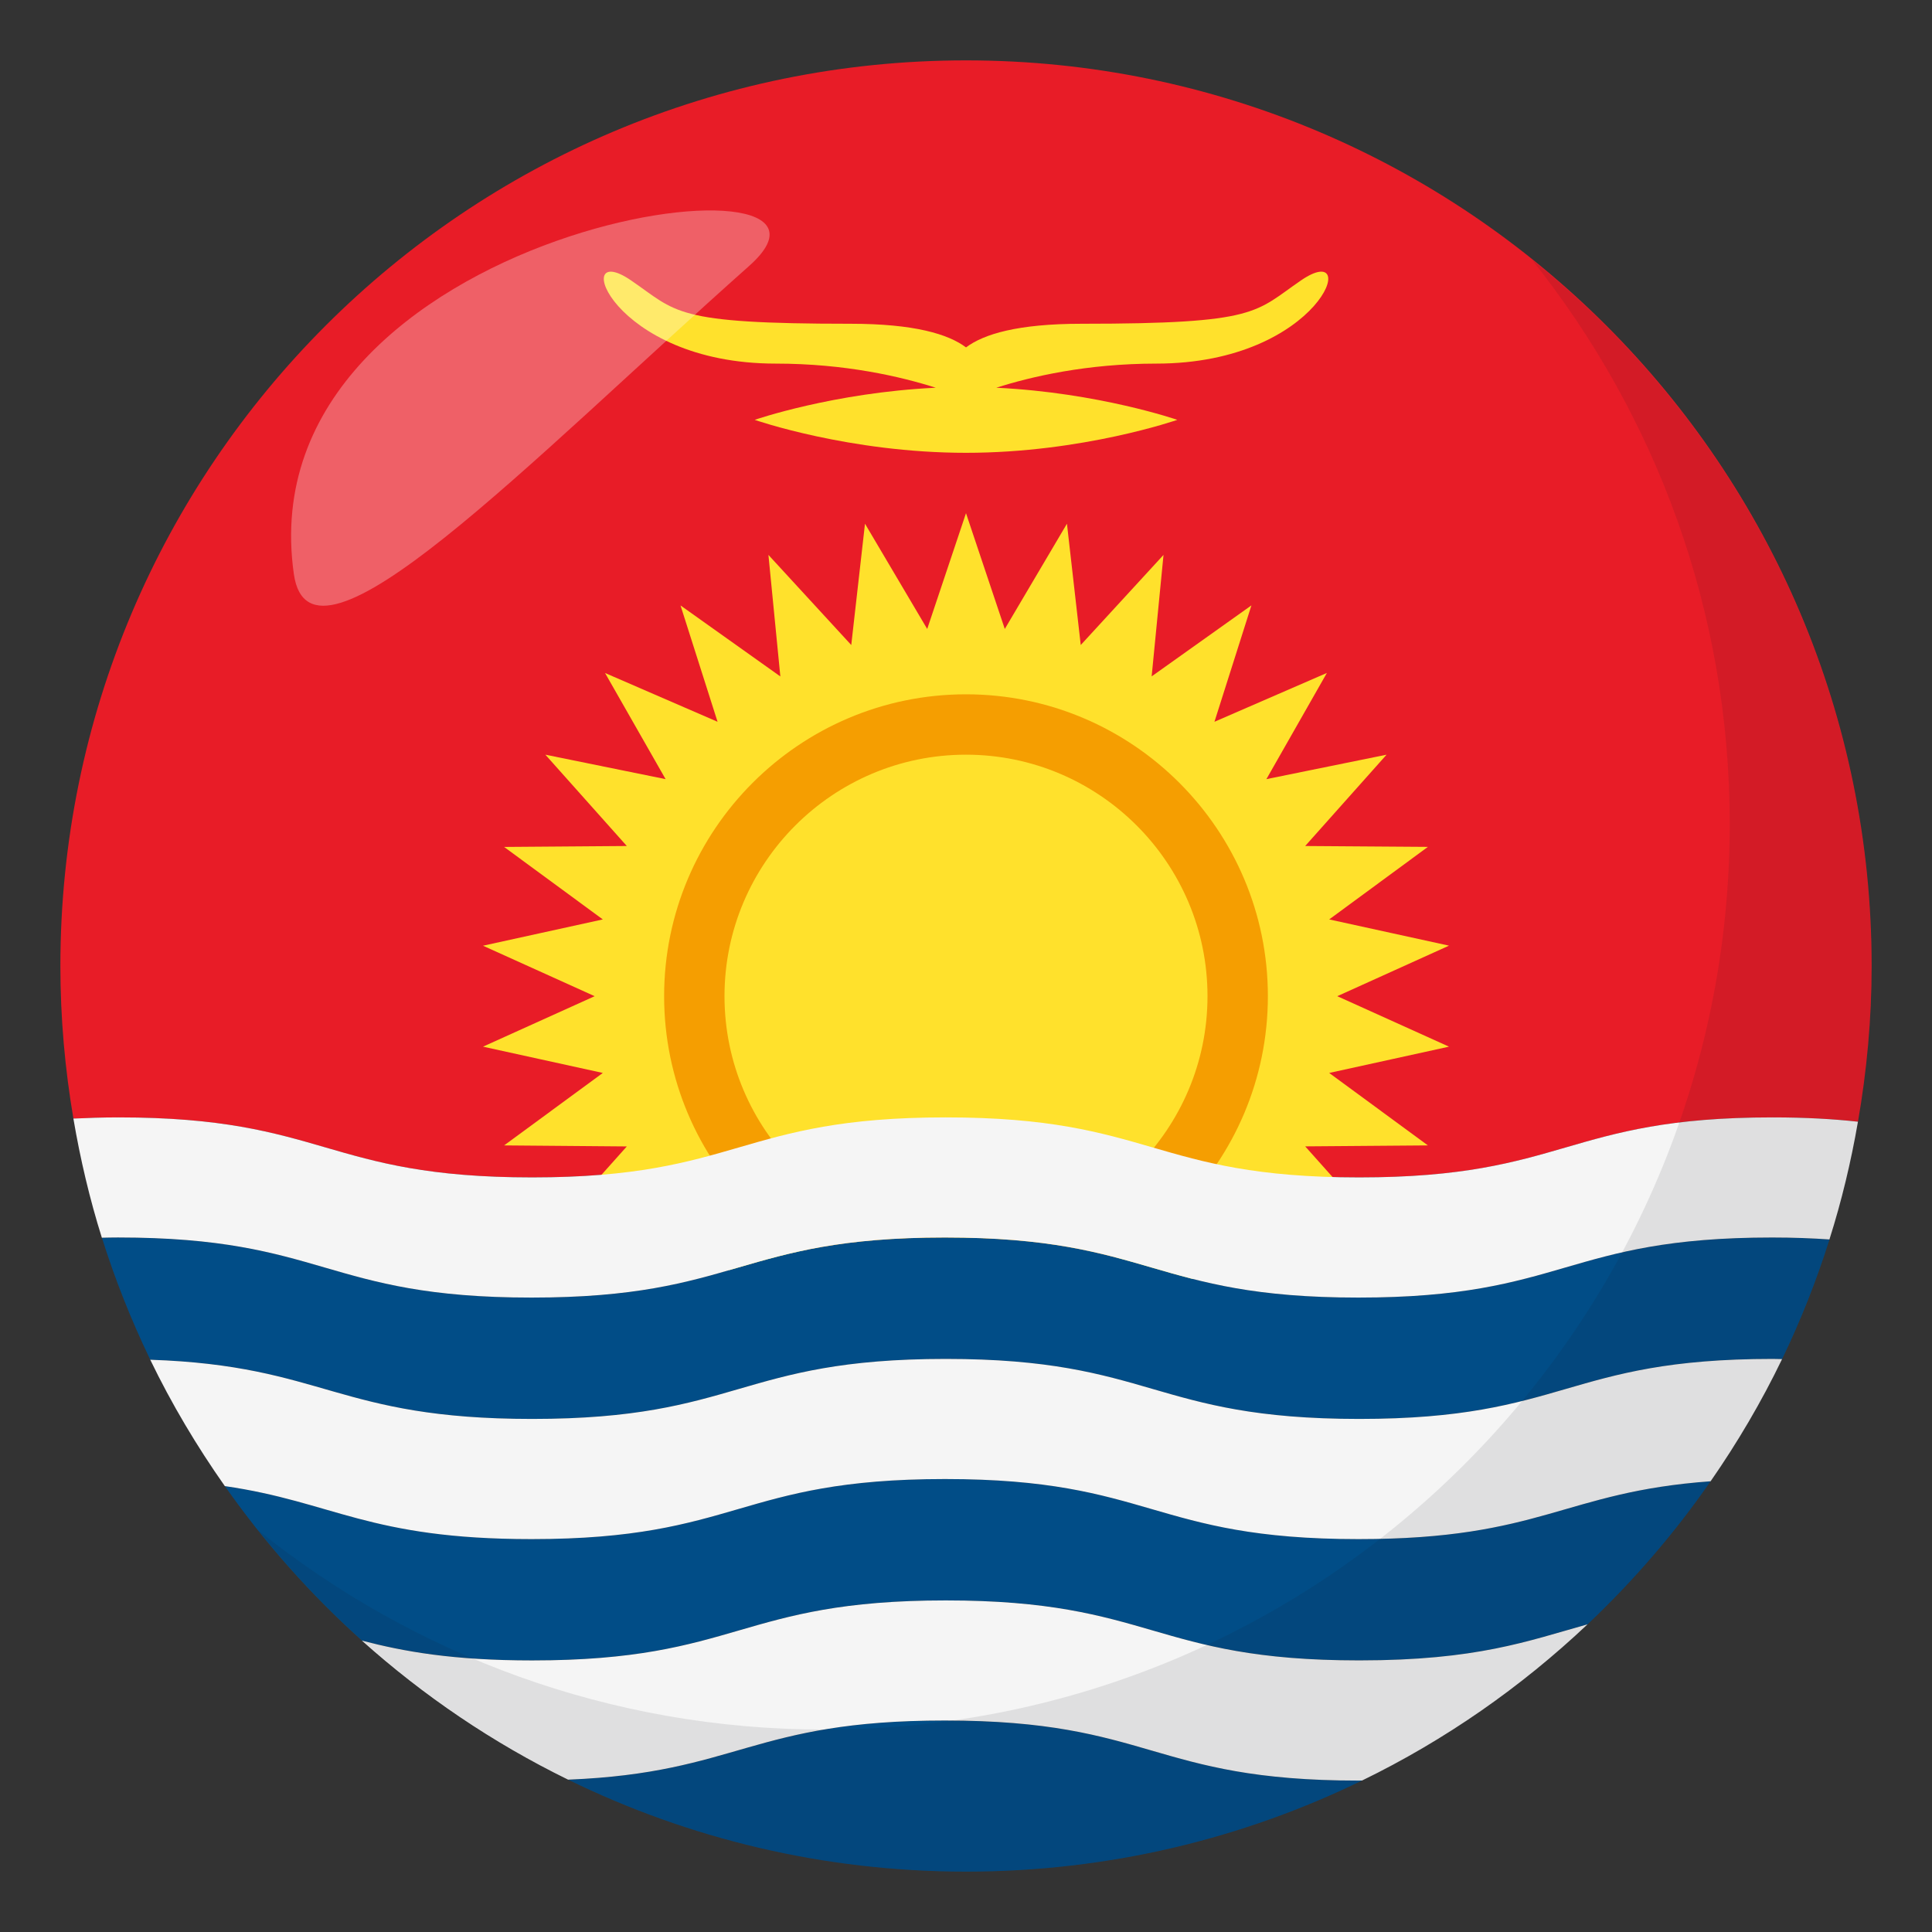 <?xml version="1.0" encoding="utf-8"?>
<!-- Generator: Adobe Illustrator 15.0.0, SVG Export Plug-In . SVG Version: 6.00 Build 0)  -->
<!DOCTYPE svg PUBLIC "-//W3C//DTD SVG 1.1//EN" "http://www.w3.org/Graphics/SVG/1.1/DTD/svg11.dtd">
<svg version="1.1" id="Layer_1" xmlns="http://www.w3.org/2000/svg" xmlns:xlink="http://www.w3.org/1999/xlink" x="0px" y="0px"
	 width="64px" height="64px" viewBox="0 0 64 64" enable-background="new 0 0 64 64" xml:space="preserve">
<rect x="0" y="0" width="64" height="64" fill="#333333" stroke="none"/>
<path fill="#E81C27" d="M17.629,39.004c6.852,0,6.852-1.988,13.701-1.988s6.85,1.988,13.697,1.988s6.848-1.988,13.693-1.988
	c1.105,0,2.025,0.055,2.828,0.143C61.84,35.48,62,33.76,62,32C62,15.431,48.568,2,32,2S2,15.431,2,32
	c0,1.725,0.152,3.413,0.432,5.055c0.465-0.021,0.953-0.039,1.498-0.039C10.779,37.016,10.779,39.004,17.629,39.004z"/>
<polygon fill="#FFE12C" points="44.299,33 48,31.326 44.031,30.457 47.301,28.054 43.236,28.025 45.932,25 41.951,25.81 
	43.955,22.292 40.23,23.91 41.455,20.054 38.15,22.406 38.543,18.382 35.801,21.367 35.344,17.349 33.285,20.835 32,17 
	30.715,20.835 28.654,17.349 28.199,21.367 25.455,18.382 25.85,22.408 22.543,20.056 23.77,23.91 20.043,22.294 22.049,25.81 
	18.066,25 20.764,28.025 16.699,28.056 19.969,30.457 16,31.328 19.699,33 16,34.672 19.969,35.543 16.699,37.943 20.764,37.977 
	18.066,41 24.297,39.732 22.764,37.092 22.109,35.092 21.889,33.002 22.109,30.912 22.762,28.912 23.818,27.091 25.232,25.529 
	26.943,24.292 28.873,23.437 30.943,23 33.051,23 35.115,23.433 37.049,24.289 38.758,25.521 40.174,27.082 41.234,28.904 
	41.889,30.902 42.111,32.992 41.893,35.084 41.24,37.084 39.705,39.732 45.934,40.998 43.236,37.975 47.301,37.943 44.031,35.543 
	48,34.672 "/>
<circle fill="#FFE12C" cx="32" cy="33" r="12"/>
<path fill="#F59E01" d="M32,43c-5.514,0-10-4.486-10-10c0-5.514,4.486-10,10-10s10,4.486,10,10C42,38.514,37.514,43,32,43z M32,25
	c-4.412,0-8,3.588-8,8c0,4.411,3.588,8,8,8c4.41,0,8-3.59,8-8C40,28.587,36.41,25,32,25z"/>
<path fill="#FFE12C" d="M43.1,9.287c-1.537,1.051-1.393,1.438-7.273,1.438c-2.117,0-3.242,0.344-3.826,0.783
	c-0.586-0.439-1.711-0.783-3.826-0.783c-5.881,0-5.736-0.387-7.273-1.438c-2.041-1.398-0.682,2.758,4.797,2.758
	c2.303,0,4.141,0.43,5.299,0.799C27.607,13.005,25,13.908,25,13.908S28.133,15,32,15c3.865,0,7-1.092,7-1.092
	s-2.607-0.902-5.996-1.064c1.156-0.369,2.996-0.799,5.299-0.799C43.781,12.044,45.141,7.888,43.1,9.287z"/>
<path fill="#014D87" d="M31.303,48.994c-6.848,0-6.848,1.99-13.693,1.99c-5.404,0-6.557-1.234-10.162-1.756
	c1.316,1.875,2.842,3.594,4.543,5.119c1.387,0.361,3.004,0.656,5.639,0.656c6.852,0,6.852-1.988,13.701-1.988
	s6.85,1.988,13.697,1.988c3.895,0,5.578-0.641,7.563-1.195c1.516-1.434,2.885-3.02,4.076-4.74C51.783,49.42,51.088,50.984,45,50.984
	C38.15,50.984,38.15,48.994,31.303,48.994z"/>
<path fill="#014D87" d="M31.303,56.994c-6.406,0-6.848,1.734-12.482,1.959C22.799,60.902,27.271,62,32,62
	c4.705,0,9.158-1.086,13.121-3.018c-0.041,0.002-0.078,0.002-0.121,0.002C38.15,58.984,38.15,56.994,31.303,56.994z"/>
<path fill="#014D87" d="M58.703,40.994c-6.852,0-6.852,1.99-13.703,1.99c-6.85,0-6.85-1.99-13.697-1.99s-6.848,1.99-13.693,1.99
	c-6.85,0-6.85-1.99-13.699-1.99c-0.186,0-0.361,0.004-0.535,0.008c0.438,1.393,0.975,2.742,1.602,4.041
	c5.795,0.195,6.182,1.961,12.652,1.961c6.852,0,6.852-1.988,13.701-1.988s6.85,1.988,13.697,1.988s6.848-1.988,13.693-1.988
	c0.111,0,0.207,0.006,0.313,0.006c0.615-1.273,1.139-2.598,1.57-3.963C60.033,41.02,59.41,40.994,58.703,40.994z"/>
<path fill="#F5F5F5" d="M17.609,42.984c6.846,0,6.846-1.99,13.693-1.99s6.848,1.99,13.697,1.99c6.852,0,6.852-1.99,13.703-1.99
	c0.707,0,1.33,0.025,1.9,0.064c0.402-1.266,0.715-2.568,0.945-3.9c-0.803-0.088-1.723-0.143-2.828-0.143
	c-6.846,0-6.846,1.988-13.693,1.988s-6.848-1.988-13.697-1.988s-6.85,1.988-13.701,1.988c-6.85,0-6.85-1.988-13.699-1.988
	c-0.545,0-1.033,0.018-1.498,0.039c0.229,1.348,0.541,2.666,0.943,3.947c0.174-0.004,0.35-0.008,0.535-0.008
	C10.76,40.994,10.76,42.984,17.609,42.984z"/>
<path fill="#F5F5F5" d="M45.027,47.004c-6.848,0-6.848-1.988-13.697-1.988s-6.85,1.988-13.701,1.988
	c-6.471,0-6.857-1.766-12.652-1.961c0.709,1.467,1.541,2.863,2.471,4.186c3.605,0.521,4.758,1.756,10.162,1.756
	c6.846,0,6.846-1.99,13.693-1.99s6.848,1.99,13.697,1.99c6.088,0,6.783-1.564,11.666-1.916c0.889-1.281,1.684-2.631,2.367-4.047
	c-0.105,0-0.201-0.006-0.313-0.006C51.875,45.016,51.875,47.004,45.027,47.004z"/>
<path fill="#F5F5F5" d="M31.33,53.016c-6.85,0-6.85,1.988-13.701,1.988c-2.635,0-4.252-0.295-5.639-0.656
	c2.045,1.832,4.34,3.387,6.83,4.605c5.635-0.225,6.076-1.959,12.482-1.959c6.848,0,6.848,1.99,13.697,1.99
	c0.043,0,0.08,0,0.121-0.002c2.754-1.34,5.266-3.094,7.469-5.174c-1.984,0.555-3.668,1.195-7.563,1.195
	C38.18,55.004,38.18,53.016,31.33,53.016z"/>
<path opacity="0.1" fill="#1A1626" d="M50.736,8.591c4.096,5.129,6.563,11.621,6.563,18.701c0,16.569-13.428,30.002-29.994,30.002
	c-7.102,0-13.609-2.477-18.744-6.594C14.055,57.58,22.502,62,32.002,62c16.566,0,29.996-13.432,29.996-30
	C61.998,22.527,57.594,14.089,50.736,8.591z"/>
<path opacity="0.3" fill-rule="evenodd" clip-rule="evenodd" fill="#FFFFFF" d="M9.734,19.015c0.549,3.865,7.766-3.701,15.08-10.203
	C29.531,4.63,8.082,7.384,9.734,19.015z"/>
</svg>
